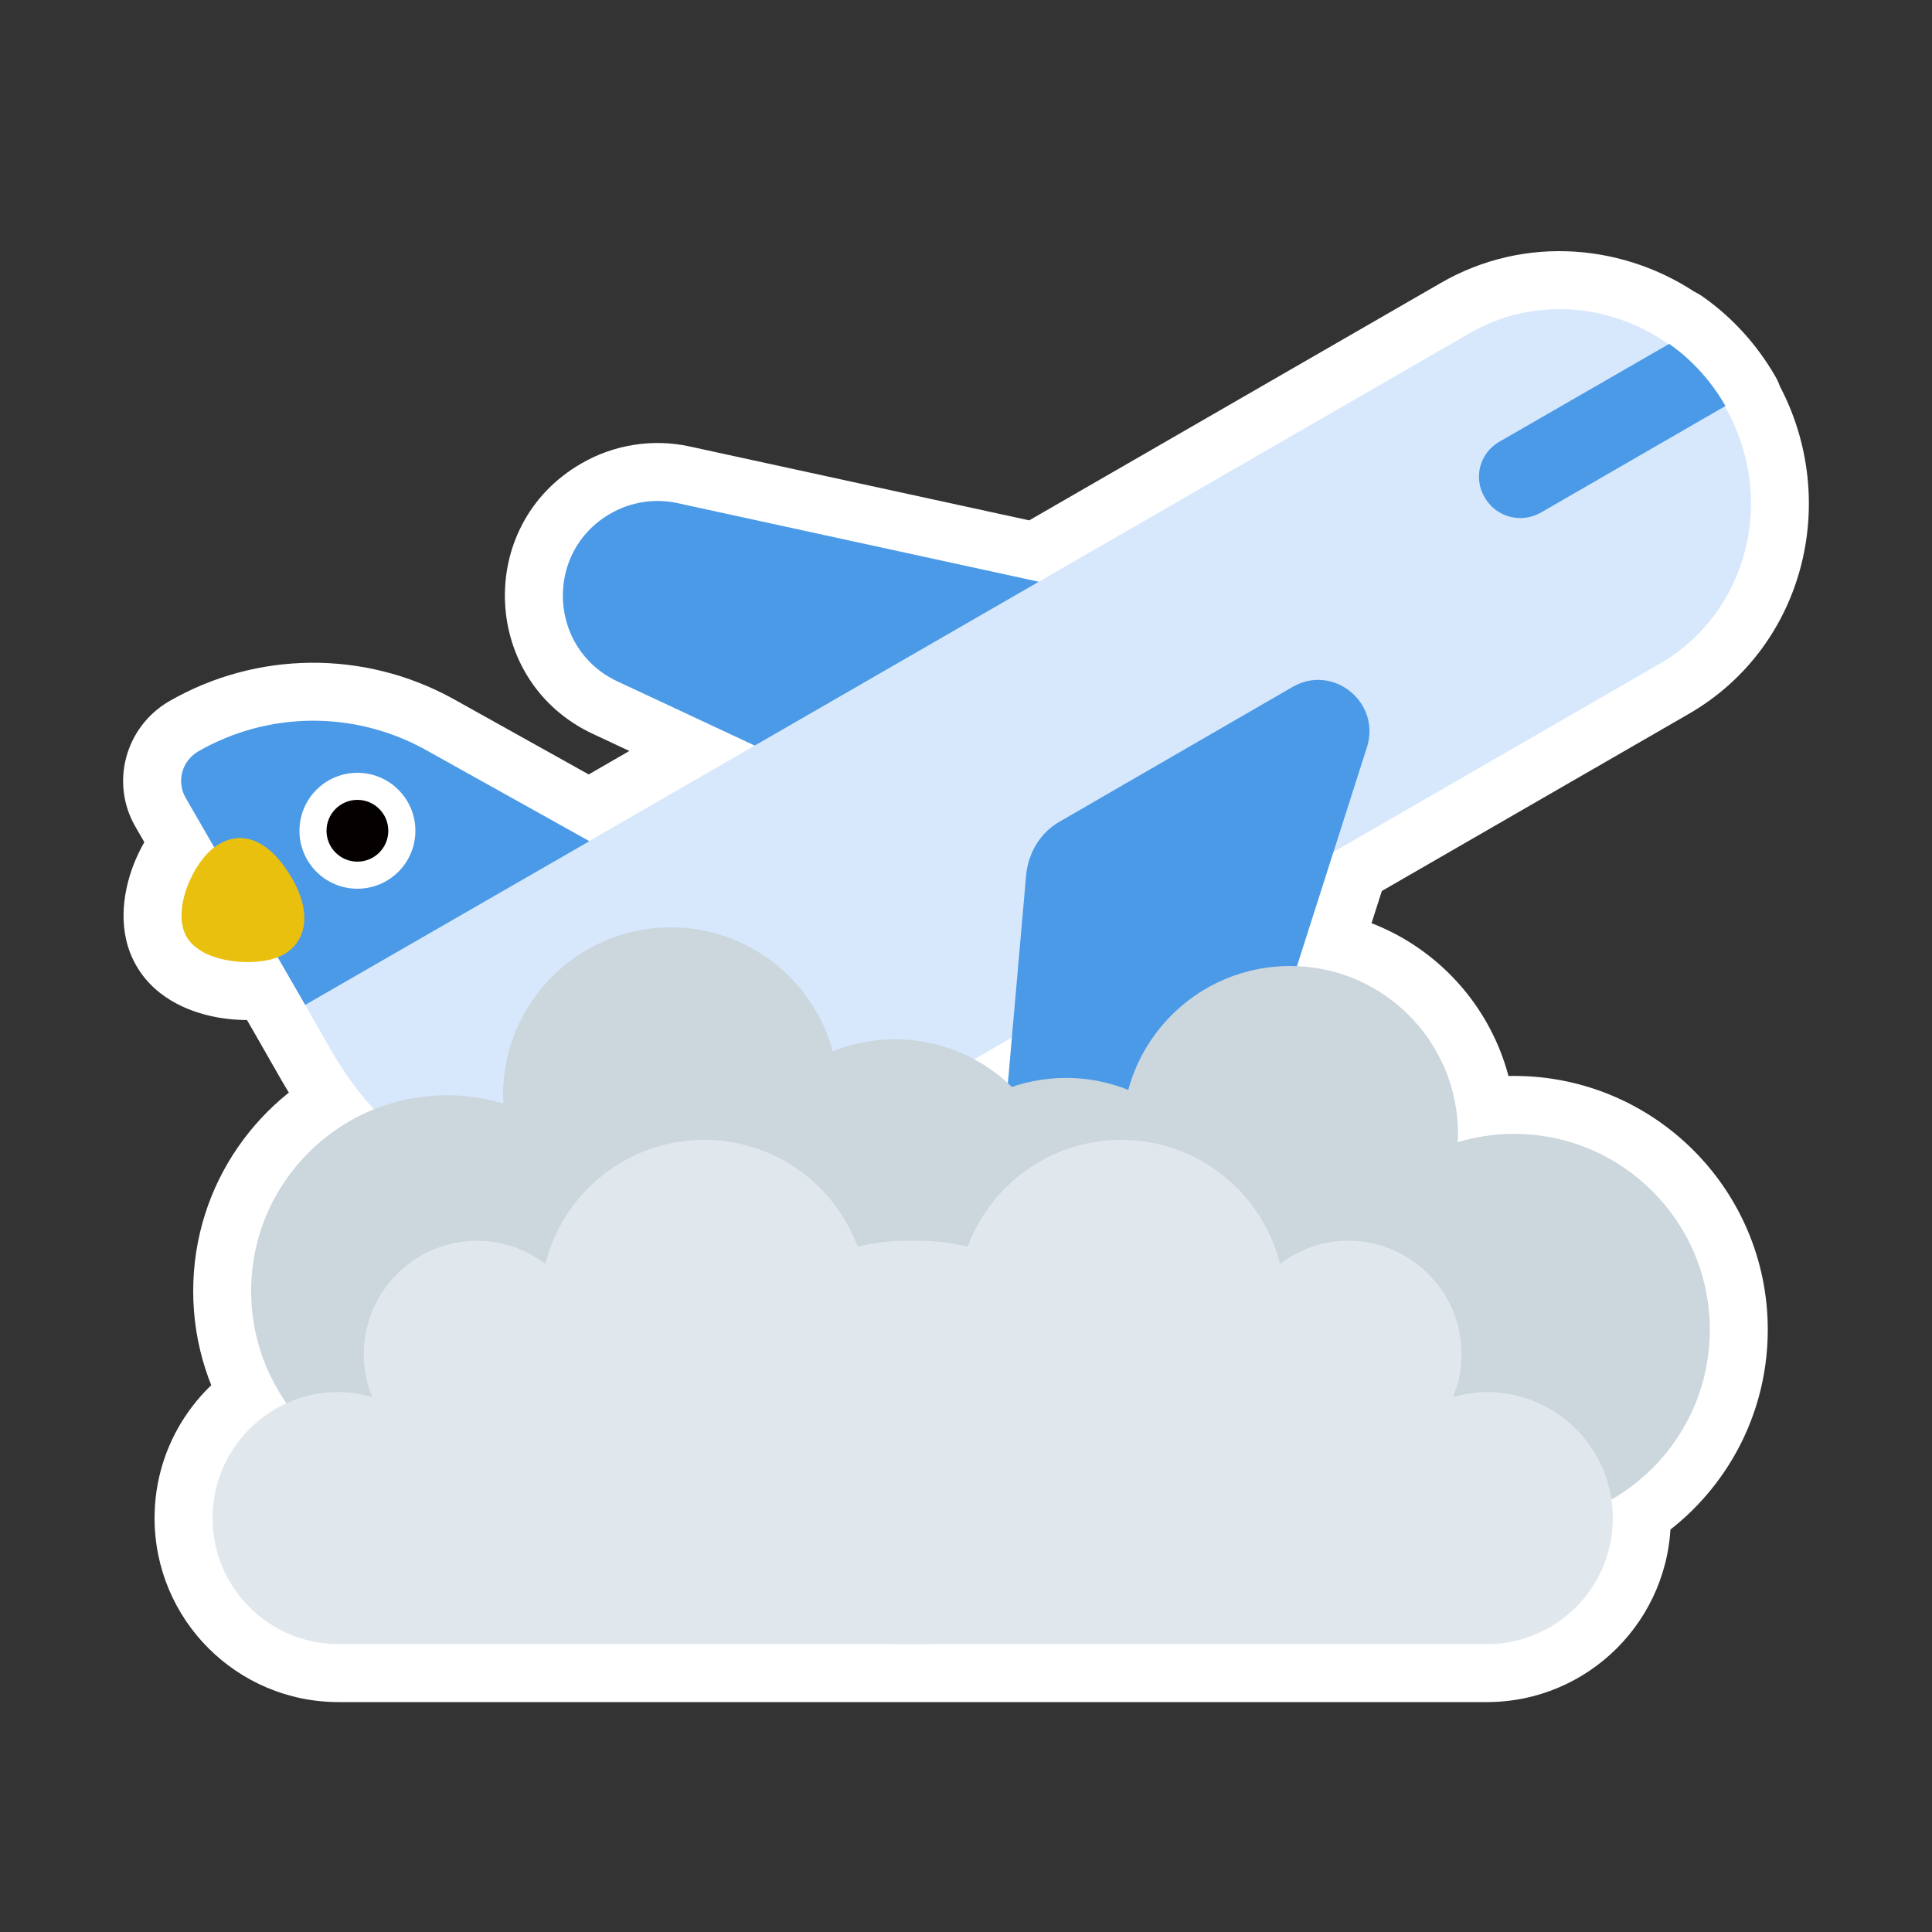 <svg width="200" height="200" viewBox="0 0 200 200" fill="none" xmlns="http://www.w3.org/2000/svg">
<rect x="0" y="0" width="200" height="200" fill="#333333" stroke="none"/>
<mask id="path-1-outside-1_1062_23593" maskUnits="userSpaceOnUse" x="11.748" y="25" width="176" height="152" fill="black">
<rect fill="white" x="11.748" y="25" width="176" height="152"/>
<path d="M152.134 34.498C158.721 30.68 166.732 31.381 172.728 35.636L172.794 35.599C175.115 37.224 177.089 39.371 178.598 41.983V42.041L178.553 42.066C183.99 51.522 180.97 63.404 171.866 68.681L138.038 88.198L134.261 100.015C143.528 100.387 150.931 108.021 150.931 117.379C150.931 117.672 150.902 117.953 150.888 118.243C152.735 117.687 154.693 117.38 156.724 117.379C167.919 117.379 177 126.457 177 137.655C177 145.174 172.903 151.739 166.82 155.24C166.912 155.863 166.96 156.501 166.96 157.15C166.96 164.359 161.119 170.2 153.91 170.2H35.05C27.841 170.2 22 164.359 22 157.15C22 151.866 25.138 147.317 29.653 145.264C27.352 141.975 26 137.972 26 133.655C26 125.129 31.264 117.832 38.718 114.836C37.077 113.04 35.616 111.056 34.377 108.901L31.591 104.026L28.744 99.094C26.14 100.101 20.897 99.674 19.324 96.996C17.79 94.382 19.809 89.528 22.178 87.718L19.23 82.61C18.243 80.927 18.823 78.78 20.506 77.793C27.761 73.615 36.641 73.557 43.953 77.561L60.993 87.066L78.13 77.181L63.918 70.539C56.721 67.172 56.315 57.132 63.163 53.185C65.253 51.966 67.749 51.56 70.128 52.083L107.533 60.222L152.134 34.498ZM100.851 109.654C102.114 110.334 103.282 111.166 104.333 112.126L104.748 107.406L100.851 109.654Z"/>
</mask>
<path d="M152.134 34.498C158.721 30.68 166.732 31.381 172.728 35.636L172.794 35.599C175.115 37.224 177.089 39.371 178.598 41.983V42.041L178.553 42.066C183.99 51.522 180.97 63.404 171.866 68.681L138.038 88.198L134.261 100.015C143.528 100.387 150.931 108.021 150.931 117.379C150.931 117.672 150.902 117.953 150.888 118.243C152.735 117.687 154.693 117.38 156.724 117.379C167.919 117.379 177 126.457 177 137.655C177 145.174 172.903 151.739 166.82 155.24C166.912 155.863 166.96 156.501 166.96 157.15C166.96 164.359 161.119 170.2 153.91 170.2H35.05C27.841 170.2 22 164.359 22 157.15C22 151.866 25.138 147.317 29.653 145.264C27.352 141.975 26 137.972 26 133.655C26 125.129 31.264 117.832 38.718 114.836C37.077 113.04 35.616 111.056 34.377 108.901L31.591 104.026L28.744 99.094C26.14 100.101 20.897 99.674 19.324 96.996C17.79 94.382 19.809 89.528 22.178 87.718L19.23 82.61C18.243 80.927 18.823 78.78 20.506 77.793C27.761 73.615 36.641 73.557 43.953 77.561L60.993 87.066L78.13 77.181L63.918 70.539C56.721 67.172 56.315 57.132 63.163 53.185C65.253 51.966 67.749 51.56 70.128 52.083L107.533 60.222L152.134 34.498ZM100.851 109.654C102.114 110.334 103.282 111.166 104.333 112.126L104.748 107.406L100.851 109.654Z" fill="#E1E8ED"/>
<path d="M152.134 34.498L155.132 39.695L155.143 39.689L152.134 34.498ZM172.728 35.636L169.255 40.529C171.143 41.869 173.633 42.003 175.655 40.874L172.728 35.636ZM172.794 35.599L176.235 30.684C174.35 29.364 171.876 29.239 169.867 30.361L172.794 35.599ZM178.598 41.983H184.598C184.598 40.929 184.32 39.894 183.793 38.981L178.598 41.983ZM178.598 42.041L181.55 47.264C183.433 46.2 184.598 44.204 184.598 42.041H178.598ZM178.553 42.066L175.6 36.843C174.208 37.629 173.188 38.939 172.766 40.481C172.344 42.024 172.554 43.67 173.351 45.057L178.553 42.066ZM171.866 68.681L174.865 73.878L174.875 73.872L171.866 68.681ZM138.038 88.198L135.04 83.001C133.746 83.747 132.778 84.949 132.323 86.371L138.038 88.198ZM134.261 100.015L128.546 98.188C127.975 99.973 128.271 101.921 129.345 103.456C130.419 104.99 132.148 105.935 134.02 106.01L134.261 100.015ZM150.931 117.379L156.931 117.38V117.379H150.931ZM150.888 118.243L144.895 117.943C144.798 119.891 145.653 121.765 147.189 122.967C148.725 124.169 150.749 124.55 152.616 123.988L150.888 118.243ZM156.724 117.379L156.724 111.379L156.724 111.379L156.724 117.379ZM177 137.655L183 137.655L183 137.655L177 137.655ZM166.82 155.24L163.827 150.04C161.694 151.268 160.527 153.674 160.884 156.11L166.82 155.24ZM166.96 157.15L172.96 157.15L172.96 157.15L166.96 157.15ZM153.91 170.2L153.91 176.2L153.91 176.2L153.91 170.2ZM35.05 170.2L35.05 176.2H35.05V170.2ZM22 157.15L16 157.15V157.15H22ZM29.653 145.264L32.136 150.726C33.76 149.988 34.971 148.566 35.441 146.846C35.911 145.126 35.592 143.285 34.569 141.824L29.653 145.264ZM26 133.655L20 133.655V133.655H26ZM38.718 114.836L40.956 120.402C42.781 119.669 44.131 118.086 44.568 116.168C45.005 114.25 44.474 112.24 43.147 110.788L38.718 114.836ZM34.377 108.901L29.168 111.878C29.17 111.883 29.173 111.887 29.176 111.892L34.377 108.901ZM31.591 104.026L36.8 101.049C36.796 101.041 36.792 101.034 36.787 101.026L31.591 104.026ZM28.744 99.094L33.941 96.095C32.462 93.534 29.339 92.432 26.581 93.498L28.744 99.094ZM19.324 96.996L14.15 100.034L14.15 100.034L19.324 96.996ZM22.178 87.718L25.82 92.486C28.216 90.656 28.882 87.331 27.374 84.719L22.178 87.718ZM19.23 82.61L24.426 79.611C24.419 79.599 24.413 79.587 24.406 79.576L19.23 82.61ZM20.506 77.793L17.511 72.594C17.498 72.602 17.485 72.61 17.472 72.617L20.506 77.793ZM43.953 77.561L46.876 72.321C46.862 72.314 46.849 72.306 46.835 72.299L43.953 77.561ZM60.993 87.066L58.07 92.306C59.914 93.334 62.163 93.318 63.991 92.263L60.993 87.066ZM78.13 77.181L81.128 82.379C83.066 81.261 84.221 79.158 84.124 76.923C84.028 74.689 82.697 72.693 80.671 71.746L78.13 77.181ZM63.918 70.539L61.376 75.974L61.377 75.974L63.918 70.539ZM63.163 53.185L66.159 58.384C66.168 58.378 66.177 58.373 66.186 58.368L63.163 53.185ZM70.128 52.083L68.842 57.943L68.852 57.945L70.128 52.083ZM107.533 60.222L106.257 66.085C107.715 66.402 109.239 66.165 110.531 65.42L107.533 60.222ZM100.851 109.654L97.853 104.456C95.968 105.544 94.82 107.566 94.851 109.741C94.883 111.917 96.09 113.905 98.006 114.936L100.851 109.654ZM104.333 112.126L100.288 116.557C101.974 118.096 104.386 118.545 106.512 117.716C108.638 116.887 110.11 114.924 110.31 112.651L104.333 112.126ZM104.748 107.406L110.725 107.931C110.921 105.703 109.861 103.55 107.974 102.347C106.088 101.144 103.688 101.091 101.75 102.208L104.748 107.406ZM152.134 34.498L155.143 39.689C159.549 37.135 165.032 37.532 169.255 40.529L172.728 35.636L176.2 30.743C168.433 25.23 157.892 24.225 149.125 29.306L152.134 34.498ZM172.728 35.636L175.655 40.874L175.721 40.837L172.794 35.599L169.867 30.361L169.801 30.399L172.728 35.636ZM172.794 35.599L169.353 40.514C170.939 41.624 172.32 43.112 173.403 44.985L178.598 41.983L183.793 38.981C181.857 35.631 179.292 32.824 176.235 30.684L172.794 35.599ZM178.598 41.983H172.598V42.041H178.598H184.598V41.983H178.598ZM178.598 42.041L175.645 36.817L175.6 36.843L178.553 42.066L181.505 47.289L181.55 47.264L178.598 42.041ZM178.553 42.066L173.351 45.057C177.225 51.794 174.958 59.954 168.857 63.49L171.866 68.681L174.875 73.872C186.983 66.854 190.755 51.25 183.754 39.075L178.553 42.066ZM171.866 68.681L168.868 63.484L135.04 83.001L138.038 88.198L141.037 93.395L174.865 73.878L171.866 68.681ZM138.038 88.198L132.323 86.371L128.546 98.188L134.261 100.015L139.976 101.842L143.753 90.025L138.038 88.198ZM134.261 100.015L134.02 106.01C140.084 106.254 144.931 111.254 144.931 117.379H150.931H156.931C156.931 104.787 146.973 94.521 134.502 94.02L134.261 100.015ZM150.931 117.379L144.931 117.379C144.931 117.339 144.933 117.337 144.926 117.438C144.923 117.498 144.92 117.535 144.913 117.634C144.908 117.715 144.901 117.824 144.895 117.943L150.888 118.243L156.88 118.542C156.885 118.44 156.887 118.437 156.903 118.186C156.915 118.001 156.931 117.712 156.931 117.38L150.931 117.379ZM150.888 118.243L152.616 123.988C153.927 123.594 155.303 123.38 156.724 123.379L156.724 117.379L156.724 111.379C154.084 111.38 151.544 111.779 149.159 112.497L150.888 118.243ZM156.724 117.379V123.379C164.606 123.379 171 129.771 171 137.655L177 137.655L183 137.655C183 123.142 171.232 111.379 156.724 111.379V117.379ZM177 137.655H171C171 142.939 168.127 147.565 163.827 150.04L166.82 155.24L169.813 160.44C177.678 155.913 183 147.409 183 137.655H177ZM166.82 155.24L160.884 156.11C160.934 156.452 160.96 156.799 160.96 157.15L166.96 157.15L172.96 157.15C172.96 156.203 172.89 155.275 172.757 154.37L166.82 155.24ZM166.96 157.15H160.96C160.96 161.045 157.805 164.2 153.91 164.2L153.91 170.2L153.91 176.2C164.433 176.2 172.96 167.673 172.96 157.15H166.96ZM153.91 170.2V164.2H35.05V170.2V176.2H153.91V170.2ZM35.05 170.2L35.05 164.2C31.155 164.2 28 161.045 28 157.15H22H16C16 167.673 24.527 176.2 35.05 176.2L35.05 170.2ZM22 157.15L28 157.15C28 154.303 29.685 151.841 32.136 150.726L29.653 145.264L27.17 139.802C20.592 142.793 16 149.428 16 157.15L22 157.15ZM29.653 145.264L34.569 141.824C32.949 139.509 32 136.701 32 133.655H26H20C20 139.244 21.754 144.441 24.738 148.704L29.653 145.264ZM26 133.655L32 133.655C32 127.662 35.697 122.517 40.956 120.402L38.718 114.836L36.48 109.269C26.832 113.148 20 122.596 20 133.655L26 133.655ZM38.718 114.836L43.147 110.788C41.795 109.308 40.595 107.678 39.578 105.91L34.377 108.901L29.176 111.892C30.637 114.434 32.359 116.771 34.289 118.883L38.718 114.836ZM34.377 108.901L39.586 105.924L36.8 101.049L31.591 104.026L26.382 107.003L29.168 111.878L34.377 108.901ZM31.591 104.026L36.787 101.026L33.941 96.095L28.744 99.094L23.548 102.094L26.395 107.025L31.591 104.026ZM28.744 99.094L26.581 93.498C26.635 93.477 26.443 93.551 25.99 93.581C25.568 93.61 25.098 93.588 24.666 93.514C24.219 93.437 23.975 93.332 23.912 93.298C23.846 93.263 24.183 93.421 24.498 93.957L19.324 96.996L14.15 100.034C16.284 103.667 20.189 104.919 22.629 105.34C25.258 105.793 28.362 105.675 30.907 104.691L28.744 99.094ZM19.324 96.996L24.498 93.958C24.816 94.499 24.788 94.865 24.789 94.772C24.79 94.693 24.817 94.427 24.96 94.011C25.099 93.609 25.299 93.209 25.515 92.883C25.747 92.534 25.886 92.436 25.82 92.486L22.178 87.718L18.535 82.95C16.171 84.757 14.496 87.544 13.615 90.1C12.794 92.481 12.058 96.471 14.15 100.034L19.324 96.996ZM22.178 87.718L27.374 84.719L24.426 79.611L19.23 82.61L14.033 85.609L16.981 90.718L22.178 87.718ZM19.23 82.61L24.406 79.576C25.126 80.804 24.664 82.311 23.54 82.97L20.506 77.793L17.472 72.617C12.983 75.249 11.36 81.05 14.053 85.644L19.23 82.61ZM20.506 77.793L23.501 82.993C28.927 79.867 35.58 79.817 41.071 82.824L43.953 77.561L46.835 72.299C37.701 67.297 26.594 67.363 17.511 72.594L20.506 77.793ZM43.953 77.561L41.03 82.801L58.07 92.306L60.993 87.066L63.916 81.826L46.876 72.321L43.953 77.561ZM60.993 87.066L63.991 92.263L81.128 82.379L78.13 77.181L75.132 71.984L57.995 81.869L60.993 87.066ZM78.13 77.181L80.671 71.746L66.459 65.103L63.918 70.539L61.377 75.974L75.589 82.617L78.13 77.181ZM63.918 70.539L66.46 65.104C63.664 63.796 63.512 59.909 66.159 58.384L63.163 53.185L60.167 47.987C49.118 54.354 49.779 70.549 61.376 75.974L63.918 70.539ZM63.163 53.185L66.186 58.368C66.991 57.898 67.951 57.748 68.842 57.943L70.128 52.083L71.414 46.222C67.546 45.373 63.514 46.034 60.14 48.002L63.163 53.185ZM70.128 52.083L68.852 57.945L106.257 66.085L107.533 60.222L108.809 54.359L71.404 46.22L70.128 52.083ZM107.533 60.222L110.531 65.42L155.132 39.695L152.134 34.498L149.136 29.3L104.536 55.025L107.533 60.222ZM100.851 109.654L98.006 114.936C98.83 115.38 99.596 115.926 100.288 116.557L104.333 112.126L108.378 107.694C106.968 106.407 105.397 105.288 103.696 104.371L100.851 109.654ZM104.333 112.126L110.31 112.651L110.725 107.931L104.748 107.406L98.771 106.88L98.356 111.6L104.333 112.126ZM104.748 107.406L101.75 102.208L97.853 104.456L100.851 109.654L103.849 114.851L107.746 112.603L104.748 107.406Z" fill="white" mask="url(#path-1-outside-1_1062_23593)"/>
<path d="M31.591 104.025L34.377 108.901C39.716 118.186 49.118 124.338 59.739 125.615C66.993 126.486 74.306 124.977 80.632 121.32L171.866 68.681C180.978 63.4 183.996 51.502 178.54 42.042C173.085 32.582 161.245 29.216 152.133 34.497L107.381 60.31L84.387 64.036L78.215 77.133L60.948 87.093L38.897 89.027L31.591 104.025Z" fill="#D7E8FC"/>
<path d="M153.699 51.501C154.86 53.532 157.472 54.229 159.503 53.068L178.597 42.041V41.983C177.088 39.371 175.115 37.224 172.793 35.599L155.266 45.697C153.177 46.858 152.481 49.47 153.699 51.501Z" fill="#4B9AE8"/>
<path d="M107.533 60.222L78.131 77.182L63.918 70.538C56.721 67.172 56.315 57.132 63.163 53.185C65.253 51.966 67.749 51.56 70.128 52.082L107.533 60.222ZM61.016 87.079L43.953 77.561C36.641 73.556 27.761 73.614 20.506 77.793C18.823 78.779 18.243 80.927 19.23 82.61L31.591 104.025L61.016 87.079ZM133.794 71.118L109.709 85.047C107.736 86.15 106.459 88.239 106.227 90.561L102.164 136.874C101.468 144.767 109.999 150.165 116.848 146.218C118.937 144.999 120.504 143.026 121.258 140.705L141.513 77.328C142.964 72.685 137.973 68.681 133.794 71.118Z" fill="#4B9AE8"/>
<path d="M28.863 99.05C26.302 100.116 20.921 99.715 19.325 96.995C17.728 94.276 19.979 89.129 22.468 87.513C24.951 85.899 27.813 86.805 30.192 90.867C32.596 94.974 31.423 97.984 28.863 99.05Z" fill="#EAC00F"/>
<path d="M37 92C40.314 92 43 89.314 43 86C43 82.686 40.314 80 37 80C33.686 80 31 82.686 31 86C31 89.314 33.686 92 37 92Z" fill="white"/>
<path d="M36.999 89.198C38.765 89.198 40.197 87.766 40.197 86C40.197 84.234 38.765 82.802 36.999 82.802C35.233 82.802 33.801 84.234 33.801 86C33.801 87.766 35.233 89.198 36.999 89.198Z" fill="#040000"/>
<path d="M156.724 117.379C154.694 117.379 152.735 117.686 150.888 118.242C150.902 117.953 150.931 117.672 150.931 117.379C150.931 107.783 143.148 100 133.552 100C125.531 100 118.8 105.44 116.795 112.823C114.808 112.032 112.647 111.586 110.379 111.586C100.78 111.586 93 119.366 93 128.966C93 138.559 100.78 146.345 110.379 146.345C118.4 146.345 125.131 140.905 127.136 133.519C129.123 134.31 131.284 134.759 133.552 134.759C134.638 134.759 135.695 134.646 136.726 134.457C136.558 135.5 136.448 136.563 136.448 137.655C136.448 148.85 145.529 157.931 156.724 157.931C167.919 157.931 177 148.85 177 137.655C177 126.457 167.919 117.379 156.724 117.379Z" fill="#CCD6DD"/>
<path d="M46.276 113.379C48.306 113.379 50.264 113.686 52.112 114.242C52.098 113.953 52.069 113.672 52.069 113.379C52.069 103.783 59.852 96 69.448 96C77.469 96 84.2 101.44 86.205 108.823C88.192 108.032 90.353 107.586 92.621 107.586C102.22 107.586 110 115.366 110 124.966C110 134.559 102.22 142.345 92.621 142.345C84.6 142.345 77.869 136.905 75.864 129.519C73.877 130.31 71.716 130.759 69.448 130.759C68.362 130.759 67.305 130.646 66.274 130.457C66.442 131.5 66.552 132.563 66.552 133.655C66.552 144.85 57.471 153.931 46.276 153.931C35.081 153.931 26 144.85 26 133.655C26 122.457 35.081 113.379 46.276 113.379Z" fill="#CCD6DD"/>
<path d="M153.91 144.1C152.691 144.1 151.535 144.322 150.415 144.632C150.979 143.259 151.3 141.761 151.3 140.185C151.3 133.699 146.041 128.44 139.555 128.44C136.895 128.44 134.473 129.356 132.505 130.844C130.663 123.471 124.01 118 116.065 118C108.658 118 102.376 122.756 100.063 129.372C98.111 128.766 96.033 128.44 93.88 128.44C82.349 128.44 73 137.789 73 149.32C73 160.854 82.349 170.2 93.88 170.2H153.91C161.119 170.2 166.96 164.359 166.96 157.15C166.96 149.941 161.119 144.1 153.91 144.1Z" fill="#E1E8ED"/>
<path d="M35.05 144.1C36.269 144.1 37.425 144.322 38.545 144.632C37.981 143.259 37.66 141.761 37.66 140.185C37.66 133.699 42.919 128.44 49.405 128.44C52.065 128.44 54.487 129.356 56.455 130.844C58.297 123.471 64.95 118 72.895 118C80.302 118 86.584 122.756 88.897 129.372C90.849 128.766 92.927 128.44 95.08 128.44C106.611 128.44 115.96 137.789 115.96 149.32C115.96 160.854 106.611 170.2 95.08 170.2H35.05C27.841 170.2 22 164.359 22 157.15C22 149.941 27.841 144.1 35.05 144.1Z" fill="#E1E8ED"/>
</svg>
